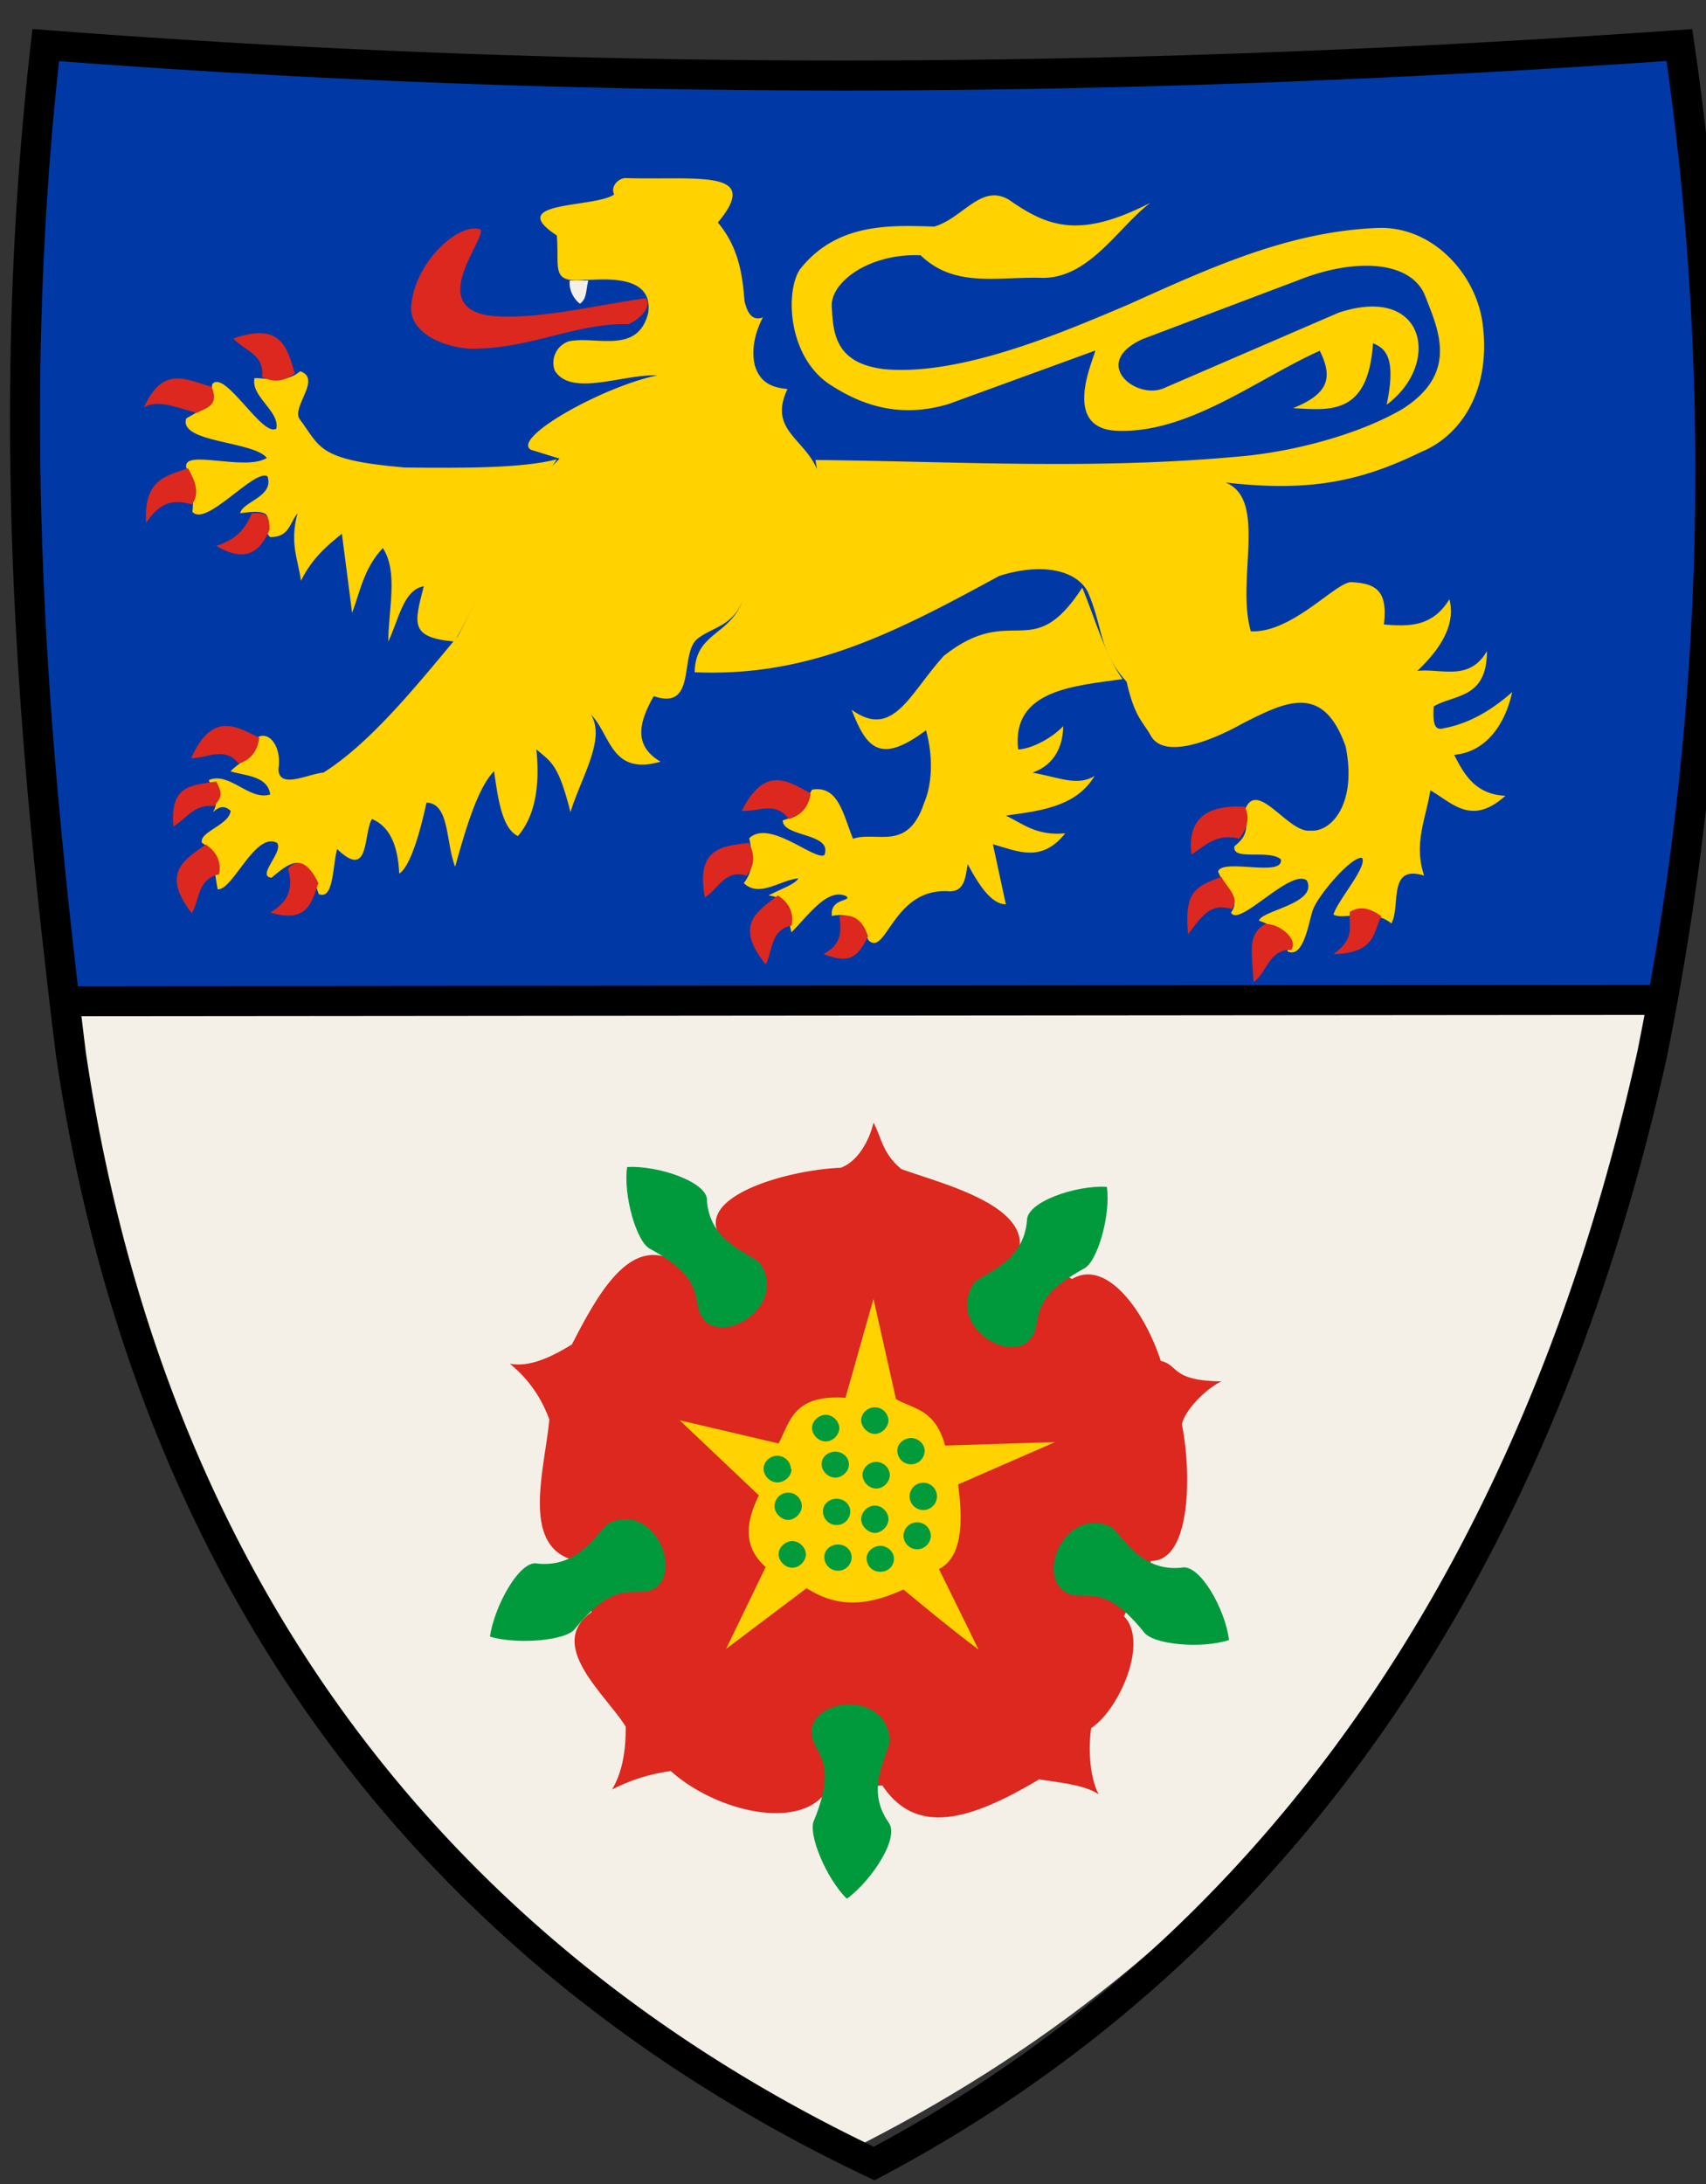 <svg version="1.1" xmlns="http://www.w3.org/2000/svg" viewBox="0 0 25 32"><rect x="0" y="0" width="25" height="32" fill="#333333" stroke="none"/><path fill="#0039a6" d="M24.65.6c.26 4.77.84 9.42-.34 14.09L.94 14.6C.72 10-.06 5.51.52.62c7.3.64 15.69.58 24.13-.01z"/><path fill="#f4f0e8" d="M1.02 14.62l23.37.07c-1.92 9.1-6.42 14.07-11.97 16.83-5.96-2.96-10.47-7.7-11.4-16.9z"/><path fill="none" stroke="#000" stroke-width=".44" stroke-miterlimit="4" stroke-linecap="butt" stroke-linejoin="miter" d="M.67.66c8.04.62 15.82.57 23.94 0a43.2 43.2 0 0 1-.4 14.79c-1.85 8.34-6.15 13.47-11.4 16.25-5.87-2.78-10.53-7.9-11.77-16.25C.43 10.5.08 5.89.67.66z"/><path fill="#dc281e" d="M10.52 18.06c-.25-.56 1.05-.92 1.8-.95.25-.09.42-.4.48-.66.12.22.13.45.41.68.55.2 1.83.51 1.73 1.16l.77.45c.5-.3 1.06.46 1.3 1.2.27.06.14.29.89.3-.22.1-.54.42-.58.63.14.7.14 2-.45 2l-.4.81c.37.38-.07 1.37-.48 1.64-.04.28-.03.7.11.97-.22-.15-.66-.18-.87-.22-1.01.6-1.8.84-2.3.09l-.8.06c-.38.62-1.63.33-2.3-.27a2.6 2.6 0 0 0-.86.27c.12-.21.2-.47.2-.92-.29-.47-1.18-1.2-.5-1.68l-.26-.76c-.78-.21-.43-1.32-.36-2.06a1.85 1.85 0 0 0-.58-.82c.3.06.63-.11.91-.28.36-.7.79-1.48 1.38-1.28z"/><path fill="#ffd200" d="M9.96 20.81l1.45.34c.17-.33.22-.72.98-.67l.41-1.45.33 1.47c.26.15.57.14.72.68l1.61-.05-1.42.62c.08.59.05 1.07-.28 1.24l.58 1.18c-.4-.3-.75-.59-1.1-.88-.45.2-.91.31-1.42-.02l-1.18.89.58-1.2c-.35-.31-.28-.68-.1-1.05z"/><path fill="#009a3d" d="M15.05 17.88c-.05.61-.6.76-.77.91-.4.57.4 1.15.77.88.3-.26-.1-.57.83-1.08.2-.09.4-.79.34-1.2-.44-.03-1.19.22-1.17.5zm-4.69-.28c.05.6.6.75.77.9.4.57-.4 1.15-.77.88-.3-.26.1-.57-.83-1.08-.2-.09-.4-.79-.34-1.2.44-.03 1.2.22 1.17.5zm6.95 5.37c-.6.06-.85-.46-1.03-.6-.63-.28-1.06.6-.72.92.3.25.54-.2 1.2.62.13.19.85.25 1.25.12-.05-.44-.43-1.13-.7-1.06zm-9.43-.06c.61.06.86-.45 1.04-.59.62-.3 1.05.6.72.92-.3.24-.54-.2-1.21.62-.12.18-.85.24-1.25.12.06-.44.44-1.14.7-1.07zm5.14 3.79c-.35-.5-.01-.97.02-1.2-.04-.69-1.02-.64-1.14-.2-.07.39.43.39.03 1.37-.1.19.18.86.48 1.15.36-.26.8-.92.6-1.13z"/><path fill="#009a3d" opacity=".99" d="M11.75 22.07c0 .1-.1.2-.2.2s-.2-.1-.2-.2.08-.2.2-.2.2.1.2.2zm.55-1.15c0 .1-.09.2-.2.2s-.2-.1-.2-.2.1-.19.2-.19.2.09.2.2zm.72-.11c0 .1-.1.2-.2.2s-.2-.1-.2-.2.09-.19.2-.19.2.09.2.2zm.53.45a.2.2 0 0 1-.4-.01c0-.1.1-.18.2-.18s.2.08.2.19zm-.51.35c0 .1-.09.2-.2.2s-.2-.1-.2-.2.09-.19.2-.19.2.09.2.2zm-1.23 1.16c0 .1-.09.2-.2.2s-.2-.1-.2-.2.1-.19.2-.19.2.09.2.2zm.67.05a.2.2 0 0 1-.4-.01c0-.1.09-.18.2-.18s.2.08.2.19zm.62.02c0 .1-.08.19-.2.19s-.2-.09-.2-.2c0-.1.1-.18.2-.18s.2.08.2.19zm.63-.91a.2.2 0 0 1-.4-.01.2.2 0 0 1 .4.01zm-.09.57c0 .11-.09.2-.2.2s-.2-.09-.2-.2a.2.2 0 0 1 .4.01zm-.62-.24c0 .1-.1.2-.2.2s-.2-.1-.2-.2.09-.2.2-.2.2.1.2.2zm-.56-.11a.2.2 0 0 1-.4-.01c0-.1.09-.18.2-.18s.2.08.2.19zm-.86-.63c0 .11-.1.2-.21.2s-.2-.1-.2-.2.09-.19.2-.19.2.09.2.2zm.84-.06c0 .1-.1.19-.2.19s-.2-.09-.2-.2c0-.1.09-.18.2-.18s.2.08.2.19z"/><path fill="#ffd200" d="M4.39 6.14c.31.41.25.6 1.54.71.88.01 1.73.01 2.23-.12-.58.86-1 1.78-1.5 2.67-.66-.06-.59-.26-.45-.81-.3.05-.37.5-.52.81 0-.46.15-1.02-.08-1.37-.28.3-.33.63-.45.95l-.15-1.16c-.22.18-.43.35-.6.69-.04-.31-.17-.55-.05-.99-.12.15-.12.35-.4.35-.18-.15.23-.45-.44-.35.03-.17.5-.24.4-.54-.19-.12-.9.75-1.1.52.04-.33-.09-.65-.09-.65-.06-.28.86.06 1.18-.14-.19-.25-1.3-.22-1.18-.58.17-.1.35-.16.38-.5.18-.23.74.79.94.65.05-.26-.38-.47-.32-.74.22 0 .45.08.67-.1.32.11-.13.52-.01.7z"/><path fill="#ffd200" d="M3.38 11.3c.13-.14.24-.12.4-.5.18-.09.35.16.3.47.01.3.43.07.66.05.68-.43 1.33-1.23 1.97-2l.65-1.25-.8-.31c.6-.05 1.2-.59 1.64-1.04l-.42-.13c-.29-.17 1.04-.92 1.85-1.09-.5-.02-1.26.32-1.5-.07A.33.33 0 0 1 8.34 5c.4-.08 1.01.2 1.16-.42.08-.6-.75-.47-.92-.48-.52.05-.38-.16-.42-.65-.78-.51.55-.4.84-.6-.06-.12.07-.25.18-.24 1.03.03 2-.14 1.34.65.3.36.36.75.39 1.15.04.17.11.3.27.24-.12.23-.17.47-.12.7.08.27.27.33.48.35-.35.74.54.75.5 1.58l-.09-.54c2.09.02 4.12.15 6.3-.06.7-.07 1.63-.3 2.29-.68.85-.53.53-1.18.35-1.65-.2-.54-1.04-.57-1.85-.25l-2.3.87c-.76.35-.1.89.31.72l2.57-1.11c1.28-.42 1.5.76.7 1.35.15-.71-.03-.83-.2-.9-.07 1.06-.63.98-1.17.95.49-.2.6-.42.39-.84-.92.41-1.94 1.23-3 1.17-.86-.06-.21-1.25-.3-1.17l-2.14.78c-.8.24-1.38-.05-1.76-.3-.6-.42-.63-1.35-.42-1.67.54-.69 1.33-.65 1.97-.63.42-.12.69-.64 1.1-.39.57.4 1.04.57 2.07.04-.48.36-.91 1.14-1.63 1.1-.66-.01-1.25.14-1.74-.33-.77-.03-1.34.41-1.3.77.02.37.05.82.78.9 1.13.1 2.65-.56 3.57-.95 1.2-.54 2.35-1.07 3.65-1.12.82-.03 1.46.7 1.54 1.43.12 1-.36 1.63-.9 1.85-.9.44-1.65.59-2.87.45.62.25.15 1.43.37 2.18.61.03 1.26-.74 1.48-.72.35.02.53.12.47.62.36.03.71.04.96-.37.09.35-.1.7-.47 1.05.35-.04.76.16 1.02-.29 0 .7-.47.63-.78.81-.01.2-.01.37.15.32.32-.06.65-.22 1-.53-.11.5-.4.88-.85.92.15.3.32.58.75.6-.5.45-.78.1-1.1-.08-.06.4-.25.78-.09 1.25-.54-.17-.34.44-.48.7-.3-.24-.7-.04-.85-.13.07-.22.5-.7.42-.83-.15-.03-.64.54-.72.76-.06.16-.13.72-.37.61-.03-.2-.15-.36-.42-.45.03-.15.87-.25.7-.59-.24-.18-1 .7-1.11.47.15-.2-.08-.33-.19-.6.06-.2.97.09.92-.18-.18-.15-.72.03-.68-.19.17-.14.2-.23.16-.55.18-.43.63.36.95.32.3.03.69-.38.52-1.23-.33-.94-.88-.66-1.51-.34-.54.3-1.15.5-1.34.19-.12-.22-.24-.27-.36-.8-.42-.47-.33-.76-.57-1.32-.17-.32-.68-.43-1.3-.23-1.56.85-2.79 1.48-4.46 1.41.01-.59.52-.53.71-1.07-.15.4-.44.4-.67.58-.27.22 0 1.06-.64.84-.21.37-.31.72.1.96-.73.21-.73-.4-1.02-.69.22.36-.14.91-.3 1.43-.18-.71-.28-.73-.5-.92.06.59-.04 1-.27 1.27-.23-.11-.29-.53-.35-.95-.24.24-.42.86-.57 1.4-.14-.36-.08-.93-.42-.94-.13.6-.27.96-.4 1.04-.02-.45-.16-.7-.4-.8-.13.23-.03.9-.51.44-.07.27-.05.75-.27.66-.2-.63-.38-.5-.69-.24-.23-.02.18-.38.08-.51-.32-.17-.65.7-.87.68-.06-.32-.07-.6-.23-.68-.05-.16.4-.26.42-.47-.11-.1-.19-.04-.26.02.1-.16 0-.31-.06-.47.3-.13.6.31.9.21-.04-.27-.35-.27-.59-.34z"/><path fill="#ffd200" d="M12.48 10.4c.61.44.85-.24 1.35-.79 1.01-.8 1.29.14 2.03-1 .19.46.33.98.59 1.34-.69.1-1.63.15-1.53 1.03.16 0 .47-.14.66-.34 0 .25-.1.56-.45.68.42.08.66.2.91.05-.27.45-.79.51-1.3.58.25.12.45.3.87.26-.35.44-.7.26-1.06.16l.19.88c-.2 0-.38-.25-.56-.59-.03.2-.05.4-.26.4-.83-.07-.93.96-1.19.72-.17-.32-.28-.41-.54-.36-.03-.27.31-.21.21-.29-.27-.12-.53.25-.8.53-.07-.2.01-.5-.34-.54.24-.12.38-.16.44-.25-.26.02-.57.29-.8.07.17-.22.12-.44.08-.66.3-.28.95.33 1.1.25.13-.33-.61-.26-.61-.51.33-.09.32-.27.43-.45.39-.07.46.38.6.72.34-.12.8.2 1.04-.52.13-.3.13-.71.03-1.07-.67.5-.87.27-1.09-.3z"/><path fill="#dc281e" d="M7.03 3.36c-.29-.1-.92.44-1 1.08-.07.42.45.65.87.67.91 0 1.52-.38 2.31-.36.22-.1.34-.29.25-.38-.73.1-1.68.34-2.32.25-.88-.16 0-1.14-.1-1.26zm3.94 8.98c.09.17.1.33-.03.49-.31-.1-.42.2-.61.32-.14-.74.27-.75.64-.8zm.43.78c.15.1.24.24.2.44-.32.07-.27.37-.38.57-.47-.58-.12-.78.18-1.01zm.48-1.49c-.03.18-.12.31-.32.37-.2-.27-.45-.1-.69-.12.34-.67.67-.44 1-.26zm.84 2.09c-.08-.25-.22-.33-.42-.3.05.33-.03.44-.23.56.39.15.5.04.65-.26zm5.52-1.9c.08.16.04.31-.08.47-.32-.09-.5.1-.7.23-.08-.65.4-.72.78-.7zm-.34 1.03c.08.16.28.3.15.47-.32-.1-.45.12-.64.37-.06-.64.12-.7.48-.84zM3.8 10.8c-.02.18-.1.32-.3.39-.21-.26-.46-.08-.7-.08.31-.69.66-.47 1-.3zm-.63.65c.08.17.1.2-.03.36-.3-.03-.4.18-.6.3-.05-.61.26-.6.63-.66zm-.16.92c.15.1.24.24.2.44-.32.07-.28.37-.4.57-.46-.59-.1-.79.2-1zm1.66.58c-.11-.24-.28-.42-.45-.22.1.33-.04.51-.26.64.5.15.6-.09.7-.42zm13.87.59c.19-.02.5.22.38.38-.32-.02-.36.34-.55.47-.02-.44-.1-.69.17-.85zm1.71-.11c-.15-.11-.3-.17-.47-.07-.02.22.09.38-.24.62.64-.01.59-.36.7-.55zM3.1 5.67c.12.27-.08.31-.22.38-.32-.09-.58-.2-.77-.08.28-.63.63-.4 1-.3zm1.22-.2c-.14.11-.3.15-.48.05.04-.33-.26-.38-.42-.56.71-.25.79.15.9.51zm-1.56 1.4c.09.16.18.36.05.52-.32-.09-.48 0-.67.27-.03-.62.26-.68.62-.8zm1.19.89c0-.23-.06-.25-.26-.24-.12.3-.3.4-.52.48.43.25.64.09.78-.24z"/><path fill="#f4f0e8" d="M8.5 4.45c.1-.08.08-.16.12-.34h-.27c-.02.13.06.28.15.34z"/><path fill="none" stroke="#000" stroke-width=".44" stroke-miterlimit="4" stroke-linecap="butt" stroke-linejoin="miter" d="M1.05 14.67l23.23-.02"/></svg>